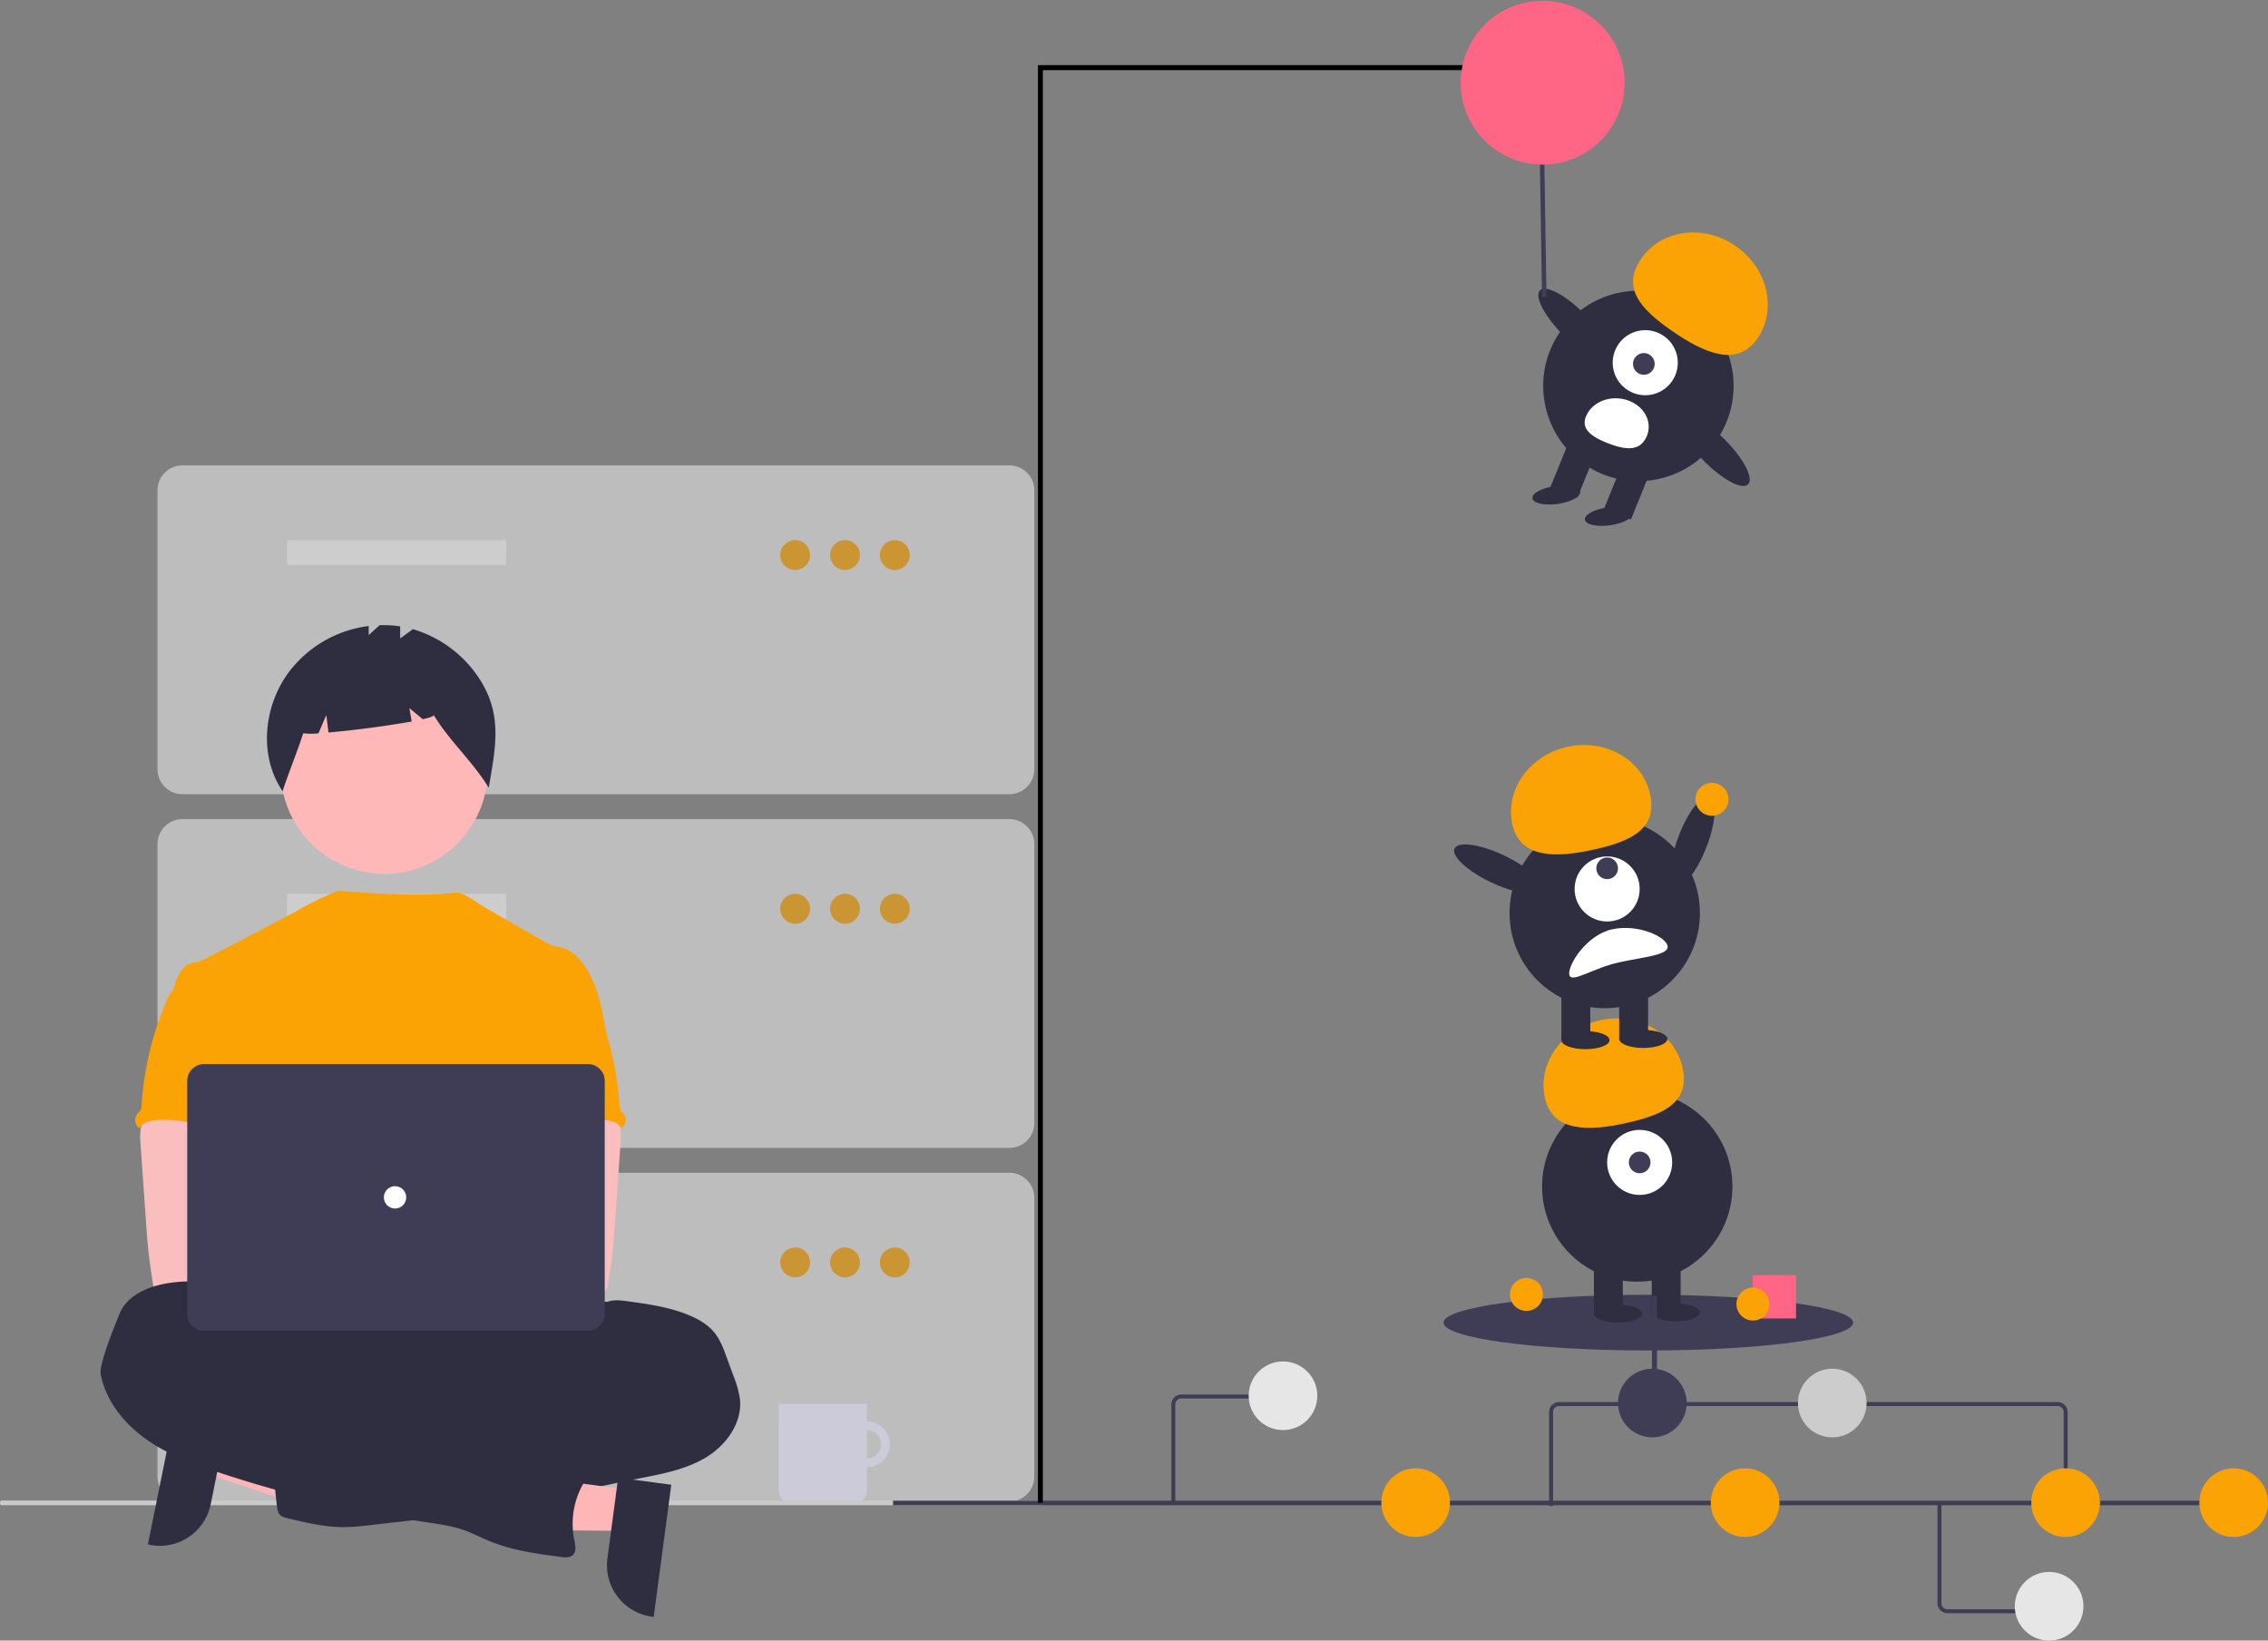 <svg xmlns="http://www.w3.org/2000/svg" viewBox="0 0 119.718 86.605">
  <rect x="0" y="0" width="119.718" height="86.605" fill="#808080" stroke="none"/>
  <g transform="translate(-48.238 -93.95)">
    <g opacity=".608" transform="translate(65.87 -32.317) scale(1.496)">
      <path fill="#e5e5e5" d="M23.83 112.428H-5.35a.88.88 0 0 1-.879-.88v-9.843a.88.88 0 0 1 .88-.879H23.83a.88.88 0 0 1 .879.879v9.844a.88.88 0 0 1-.88.879z"/>
      <path fill="#fff" d="M-1.659 103.463h7.734v.879h-7.734z"/>
      <circle cx="16.271" cy="103.99" r=".527" fill="#fba304"/>
      <circle cx="18.029" cy="103.99" r=".527" fill="#fba304"/>
      <circle cx="19.787" cy="103.99" r=".527" fill="#fba304"/>
      <path fill="#e5e5e5" d="M23.83 124.908H-5.35a.88.88 0 0 1-.879-.879v-9.844a.88.88 0 0 1 .88-.878H23.83a.88.88 0 0 1 .879.878v9.844a.88.88 0 0 1-.88.88z"/>
      <path fill="#fff" d="M-1.659 115.943h7.734v.879h-7.734z"/>
      <circle cx="16.271" cy="116.471" r=".527" fill="#fba304"/>
      <circle cx="18.029" cy="116.471" r=".527" fill="#fba304"/>
      <circle cx="19.787" cy="116.471" r=".527" fill="#fba304"/>
      <path fill="#e5e5e5" d="M23.83 137.389H-5.35a.88.88 0 0 1-.879-.88v-9.843a.88.88 0 0 1 .88-.879H23.83a.88.88 0 0 1 .879.879v9.844a.88.88 0 0 1-.88.879z"/>
      <path fill="#fff" d="M-1.659 128.424h7.734v.879h-7.734z"/>
      <circle cx="16.271" cy="128.951" r=".527" fill="#fba304"/>
      <circle cx="18.029" cy="128.951" r=".527" fill="#fba304"/>
      <circle cx="19.787" cy="128.951" r=".527" fill="#fba304"/>
    </g>
    <g fill="#cbcbda" data-name="Group 100">
      <path d="M94 168.985a1.21 1.21 0 1 0 1.21 1.21 1.21 1.21 0 0 0-1.21-1.21zm0 1.955a.745.745 0 1 1 .744-.745.745.745 0 0 1-.745.745z" data-name="Path 1465"/>
      <path d="M89.345 168.055H94v4.606a.606.606 0 0 1-.606.606h-3.441a.606.606 0 0 1-.607-.606z" data-name="Path 1467"/>
    </g>
    <path fill="#cacaca" d="M103.306 173.412H48.312a.083.126 0 0 1 0-.25h54.994a.083.126 0 0 1 0 .25z" data-name="Path 944"/>
    <path fill="#ffb6b6" d="m67.015 174.375.639-3.157-8.251-1.669-.433 2.14z"/>
    <path fill="#2f2e41" d="m60.212 169.145-.852 4.213a2.74 2.74 0 0 1-3.228 2.141l-.088-.017 1.396-6.898z"/>
    <circle cx="68.52" cy="134.62" r="5.463" fill="#feb8b8" data-name="Ellipse 276"/>
    <path fill="#2f2e41" d="M73.622 129.907a6.309 6.309 0 0 0-3.59-2.743l-.67.489v-.636a5.807 5.807 0 0 0-1.085-.063l-.578.524v-.48a6.249 6.249 0 0 0-4.31 2.564c-1.257 1.811-1.47 4.331-.234 6.157.34-1.042.751-2.02 1.09-3.063a3.086 3.086 0 0 0 .805.004l.412-.963.116.922a54.232 54.232 0 0 0 4.39-.58l-.119-.708.706.588c.371-.085.592-.163.574-.222.902 1.454 2.006 2.383 2.908 3.837.342-2.05.737-3.756-.415-5.627z" data-name="Path 1461"/>
    <ellipse cx="70.297" cy="166.433" fill="#2f2e41" data-name="Ellipse 260" rx="14.066" ry="3.934"/>
    <path fill="#fba304" d="M80.269 148.668c-.188-1.13-.382-2.282-.907-3.3-.345-.667-.893-1.303-1.632-1.435a1.579 1.579 0 0 1-.425-.098 148.125 148.125 0 0 1-3.587-2.054c-.397-.248-1.024-.708-1.34-.708-.318-.007-1.536.277-6.293-.095a17.181 17.181 0 0 0-2.318 1.14c-.016-.01-4.938 2.633-5.123 2.626-.35-.015-.675.21-.876.492-.2.282-.295.631-.393.97 1.075 2.393 2.058 4.79 3.133 7.185a.613.613 0 0 1 .078.295.72.72 0 0 1-.134.294c-.527.847-.51 1.913-.453 2.908.058.996.13 2.047-.316 2.94-.12.244-.278.468-.393.713-.27.555-.367 2.33-.21 2.926l19.722.565c-.424-1.166 1.466-15.365 1.466-15.365z"/>
    <path fill="#fbbebe" d="M55.67 153.497a3.482 3.482 0 0 0-.012.859l.283 4.06c.026.382.052.763.088 1.145a29 29 0 0 0 .295 2.21.393.393 0 0 0 .403.382c1.245.263 2.53.253 3.8.18 1.938-.107 6.895-.312 7.198-.705.303-.394.127-1.03-.268-1.348-.395-.319-6.937-1.094-6.937-1.094.064-.507.256-.984.44-1.465.328-.853.635-1.734.64-2.648.007-.914-.338-1.874-1.086-2.398-.616-.43-1.409-.51-2.16-.492-.545.016-1.488-.115-1.987.099-.395.174-.623.829-.697 1.215z" data-name="Path 1421"/>
    <path fill="#2f2e41" d="M80.304 162.673c.327-.125.688-.08 1.04-.032 1.13.154 2.276.313 3.324.764.492.21.96.492 1.292.906.295.373.468.829.63 1.278l.379 1.035a4.981 4.981 0 0 1 .33 1.213c.117 1.238-.73 2.406-1.795 3.05-1.065.643-2.32.872-3.541 1.112-1.222.24-2.448.505-3.665.787a14.753 14.753 0 0 1-1.724.339c-1.303.147-2.664-.07-3.901.361-.492.172-.975.428-1.485.547a9.24 9.24 0 0 1-1.027.156l-2.342.268a12.776 12.776 0 0 1-1.436.11c-1.023 0-2.03-.242-3.023-.484a.764.764 0 0 1-.295-.12c-.157-.123-.191-.343-.214-.541q-.15-1.32-.263-2.641c-.024-.287-.042-.596.115-.837.197-.295.58-.388.93-.445a24.283 24.283 0 0 1 4.494-.312c.571-.571 1.513-.574 2.262-.885a6.73 6.73 0 0 0 .798-.434 10.426 10.426 0 0 1 4.38-1.384 4.077 4.077 0 0 0 .896-.128c.58-.18 1.107-.67 1.702-.55.074-.203.125-.476.295-.615.085-.072.19-.12.267-.197.164-.166.179-.428.154-.66-.024-.232-.08-.47-.02-.696a.963.963 0 0 1 .11-.243c.294-.51.74-.77 1.333-.722z" data-name="Path 1423"/>
    <path fill="#fba304" d="M57.318 146.278a1.018 1.018 0 0 0-.219.35 16.511 16.511 0 0 0-1.387 5.667.567.567 0 0 1-.063.275 1.2 1.2 0 0 1-.145.156.543.543 0 0 0 .065.765l.027.022c.163-.306.551-.405.896-.432 1.654-.13 3.269.638 4.927.58-.117-.404-.285-.792-.38-1.202-.422-1.816.63-3.794-.015-5.544-.129-.35-.344-.695-.684-.848a1.82 1.82 0 0 0-.437-.116c-.42-.076-1.254-.4-1.659-.27-.15.049-.208.19-.332.274-.188.12-.438.165-.594.323z" data-name="Path 1430"/>
    <path fill="#fbbebe" d="M80.28 152.282c-.498-.214-1.442-.083-1.988-.099-.75-.017-1.543.062-2.158.492-.75.524-1.093 1.484-1.087 2.398.006.914.312 1.795.64 2.648.184.481.377.958.44 1.465 0 0-6.542.775-6.937 1.093-.394.319-.57.955-.268 1.349.303.393 9.754.788 10.998.525a.393.393 0 0 0 .403-.383c.126-.734.227-1.468.295-2.21.036-.38.062-.762.089-1.145l.282-4.06a3.482 3.482 0 0 0-.012-.858c-.073-.387-.302-1.042-.697-1.215z" data-name="Path 1421"/>
    <path fill="#fba304" d="M78.735 145.955c-.124-.085-.183-.225-.332-.273-.405-.13-1.24.193-1.658.27a1.82 1.82 0 0 0-.438.115c-.34.153-.555.498-.684.848-.645 1.75.408 3.728-.014 5.544-.096.41-.264.798-.381 1.202 1.658.058 3.273-.71 4.927-.58.345.027.734.126.896.432q.014-.01.027-.022a.543.543 0 0 0 .065-.765 1.2 1.2 0 0 1-.144-.156.567.567 0 0 1-.064-.275 16.511 16.511 0 0 0-1.387-5.667 1.018 1.018 0 0 0-.218-.35c-.156-.158-.406-.202-.595-.323z" data-name="Path 1430"/>
    <path fill="#ffb6b6" d="m72.732 174.687.424-3.193 8.345 1.109-.287 2.163z"/>
    <path fill="#2f2e41" d="m83.672 172.33-.928 6.976-.088-.012a2.74 2.74 0 0 1-2.354-3.076l.566-4.26z"/>
    <path fill="#2f2e41" d="M61.547 163.768c0 .098-.154 0-.169-.105-.108-.796-.74-1.452-1.475-1.77-.736-.32-1.574-.336-2.37-.26-1.205.114-2.558.575-2.999 1.701-.104.263-1.08 2.608-.985 3.135.257 1.407 1.218 2.61 2.384 3.443 1.166.833 2.528 1.33 3.886 1.78a67.395 67.395 0 0 0 11.017 2.63c.606.092 1.217.177 1.798.371.519.174 1.005.435 1.513.64 1.18.474 2.45.643 3.708.81.214.027.46.047.618-.1.205-.189.137-.52.08-.792a4.264 4.264 0 0 1 .502-3.025c.21-.355.484-.718.444-1.127-.047-.478-.523-.817-.997-.893-.474-.077-.956.036-1.432.098a.767.767 0 0 1-.487-.048.973.973 0 0 1-.19-.17 2.157 2.157 0 0 0-2.513-.35c-.176.098-.442-.122-.626-.204l-2.068-.937c-2.377-1.075-4.765-2.155-7.279-2.835a1.529 1.529 0 0 1-.56-.233c-.126-.099-.215-.232-.33-.342-.251-.237-.6-.331-.901-.5-.3-.168-.638-.58-.569-.917z" data-name="Path 1427"/>
    <circle cx="66.902" cy="160.872" r="1.474" fill="#fbbebe"/>
    <circle cx="70.167" cy="160.872" r="1.474" fill="#fbbebe"/>
    <path fill="#3f3d56" d="M79.268 164.195H59.012a.893.893 0 0 1-.892-.892v-12.29a.893.893 0 0 1 .892-.891h20.256a.893.893 0 0 1 .892.892v12.289a.893.893 0 0 1-.892.892z"/>
    <circle cx="69.091" cy="157.158" r=".59" fill="#fff" data-name="Ellipse 263"/>
    <ellipse cx="-80.114" cy="177.918" fill="#2f2e41" rx="2.512" ry=".789" transform="rotate(-69.082)"/>
    <circle cx="138.605" cy="136.146" r=".87" fill="#fba304"/>
    <ellipse cx="135.247" cy="163.771" fill="#3f3d56" rx="10.811" ry="1.471"/>
    <circle cx="134.662" cy="156.585" r="5.024" fill="#2f2e41"/>
    <path fill="#2f2e41" d="M132.373 160.528h1.526v2.734h-1.526zm3.052 0h1.526v2.734h-1.526z"/>
    <ellipse cx="133.645" cy="163.294" fill="#2f2e41" rx="1.272" ry=".477"/>
    <ellipse cx="136.697" cy="163.231" fill="#2f2e41" rx="1.272" ry=".477"/>
    <circle cx="134.789" cy="155.313" r="1.717" fill="#fff"/>
    <circle cx="134.789" cy="155.313" r=".572" fill="#3f3d56"/>
    <path fill="#fba304" d="M129.789 151.913c-.406-1.816.89-3.652 2.896-4.1 2.005-.448 3.96.662 4.365 2.479.406 1.816-.923 2.486-2.928 2.934-2.005.448-3.928.504-4.333-1.313z"/>
    <circle cx="132.945" cy="142.15" r="5.024" fill="#2f2e41"/>
    <path fill="#2f2e41" d="M130.656 146.092h1.526v2.734h-1.526zm3.052 0h1.526v2.734h-1.526z"/>
    <ellipse cx="131.928" cy="148.859" fill="#2f2e41" rx="1.272" ry=".477"/>
    <ellipse cx="134.98" cy="148.795" fill="#2f2e41" rx="1.272" ry=".477"/>
    <circle cx="133.072" cy="140.878" r="1.717" fill="#fff"/>
    <circle cx="133.072" cy="139.788" r=".572" fill="#3f3d56"/>
    <path fill="#fba304" d="M128.072 137.478c-.406-1.817.89-3.653 2.896-4.1 2.005-.448 3.96.662 4.365 2.478.406 1.817-.923 2.487-2.928 2.935-2.005.447-3.928.503-4.333-1.313z"/>
    <ellipse cx="-71.784" cy="174.923" fill="#2f2e41" rx=".789" ry="2.512" transform="rotate(-64.626)"/>
    <path fill="#fff" d="M136.263 143.88c-.102-.48-1.543-1.166-2.917-.874-1.374.293-2.374 1.922-2.271 2.403.102.48 1.268-.368 2.642-.661 1.374-.293 2.649-.387 2.546-.868z"/>
    <circle cx="128.812" cy="162.282" r=".87" fill="#fba304"/>
    <path fill="#ff6584" d="M140.754 161.263h2.289v2.289h-2.289z"/>
    <circle cx="140.767" cy="162.791" r=".87" fill="#fba304"/>
    <path fill="#3f3d56" d="M156.853 167.965h-26.317a.527.527 0 0 0-.527.526v4.96h.211v-4.96a.316.316 0 0 1 .316-.316h26.317a.316.316 0 0 1 .316.316v4.995h.21v-4.995a.527.527 0 0 0-.526-.526z"/>
    <path fill="#3f3d56" d="M95.376 173.17h71.017v.242H95.376z"/>
    <path d="M103.026 97.387v75.893h.26V97.654h26.67-.414l.051-.267z"/>
    <g transform="matrix(.58 .368 -.368 .58 24.706 77.801)">
      <circle cx="163.725" cy="-40.911" r="7.316" fill="#2f2e41"/>
      <path fill="#2f2e41" d="m168.738-31.937-2.188.396-.71-3.918 2.188-.396zm-4.374.792-2.188.396-.709-3.918 2.188-.396z"/>
      <ellipse cx="143.983" cy="82.03" fill="#2f2e41" rx="1.852" ry=".695" transform="rotate(-40.261)"/>
      <ellipse cx="147.753" cy="84.207" fill="#2f2e41" rx="1.852" ry=".695" transform="rotate(-40.261)"/>
      <circle cx="163.213" cy="-42.701" r="2.501" fill="#fff"/>
      <circle cx="163.172" cy="-42.564" r=".834" fill="#3f3d56"/>
      <path fill="#fba304" d="M169.497-48.87c.11-2.71-2.225-5.004-5.215-5.125-2.99-.122-5.502 1.976-5.612 4.684-.11 2.709 1.968 3.324 4.958 3.446 2.99.121 5.759-.297 5.869-3.006z"/>
      <ellipse cx="76.247" cy="143.563" fill="#2f2e41" rx="1.148" ry="3.658" transform="rotate(-77.09)"/>
      <ellipse cx="77.128" cy="158.095" fill="#2f2e41" rx="1.148" ry="3.658" transform="rotate(-77.09)"/>
      <path fill="#fff" d="M161.563-36.905a2.124 2.475 62.75 1 1 4.791-.938c.12 1.189-.928 1.645-2.251 1.904-1.323.258-2.42.222-2.54-.966z"/>
      <path fill="none" stroke="#3f3d56" stroke-miterlimit="10" stroke-width=".343" d="m148.13-51.673 5.832 8.877"/>
      <circle cx="145.027" cy="-56.646" r="6.298" fill="#ff6584"/>
    </g>
    <circle cx="122.965" cy="173.274" r="1.812" fill="#fba304" data-name="Ellipse 266"/>
    <circle cx="135.458" cy="168.016" r="1.812" fill="#3f3d56" data-name="Ellipse 268"/>
    <circle cx="144.956" cy="168.016" r="1.812" fill="#ccc" data-name="Ellipse 269"/>
    <circle cx="140.354" cy="173.274" r="1.812" fill="#fba304" data-name="Ellipse 270"/>
    <circle cx="166.145" cy="173.274" r="1.812" fill="#fba304" data-name="Ellipse 271"/>
    <circle cx="157.274" cy="173.274" r="1.812" fill="#fba304" data-name="Ellipse 272"/>
    <path fill="#3f3d56" d="M110.173 173.396a.105.105 0 0 1-.105-.105v-5.199a.527.527 0 0 1 .526-.526h5.126a.105.105 0 0 1 0 .21h-5.126a.316.316 0 0 0-.316.316v5.199a.105.105 0 0 1-.105.105z"/>
    <circle cx="115.961" cy="167.632" r="1.812" fill="#e6e6e6" data-name="Ellipse 265"/>
    <path fill="#3f3d56" d="M150.719 173.387h-.21v5.198a.527.527 0 0 0 .526.527h5.126v-.21h-5.126a.316.316 0 0 1-.316-.317z"/>
    <circle cx="156.402" cy="178.744" r="1.812" fill="#e6e6e6" data-name="Ellipse 265"/>
    <path fill="none" stroke="#3f3d56" stroke-width=".265" d="M135.571 167.512v-5.153"/>
  </g>
</svg>
